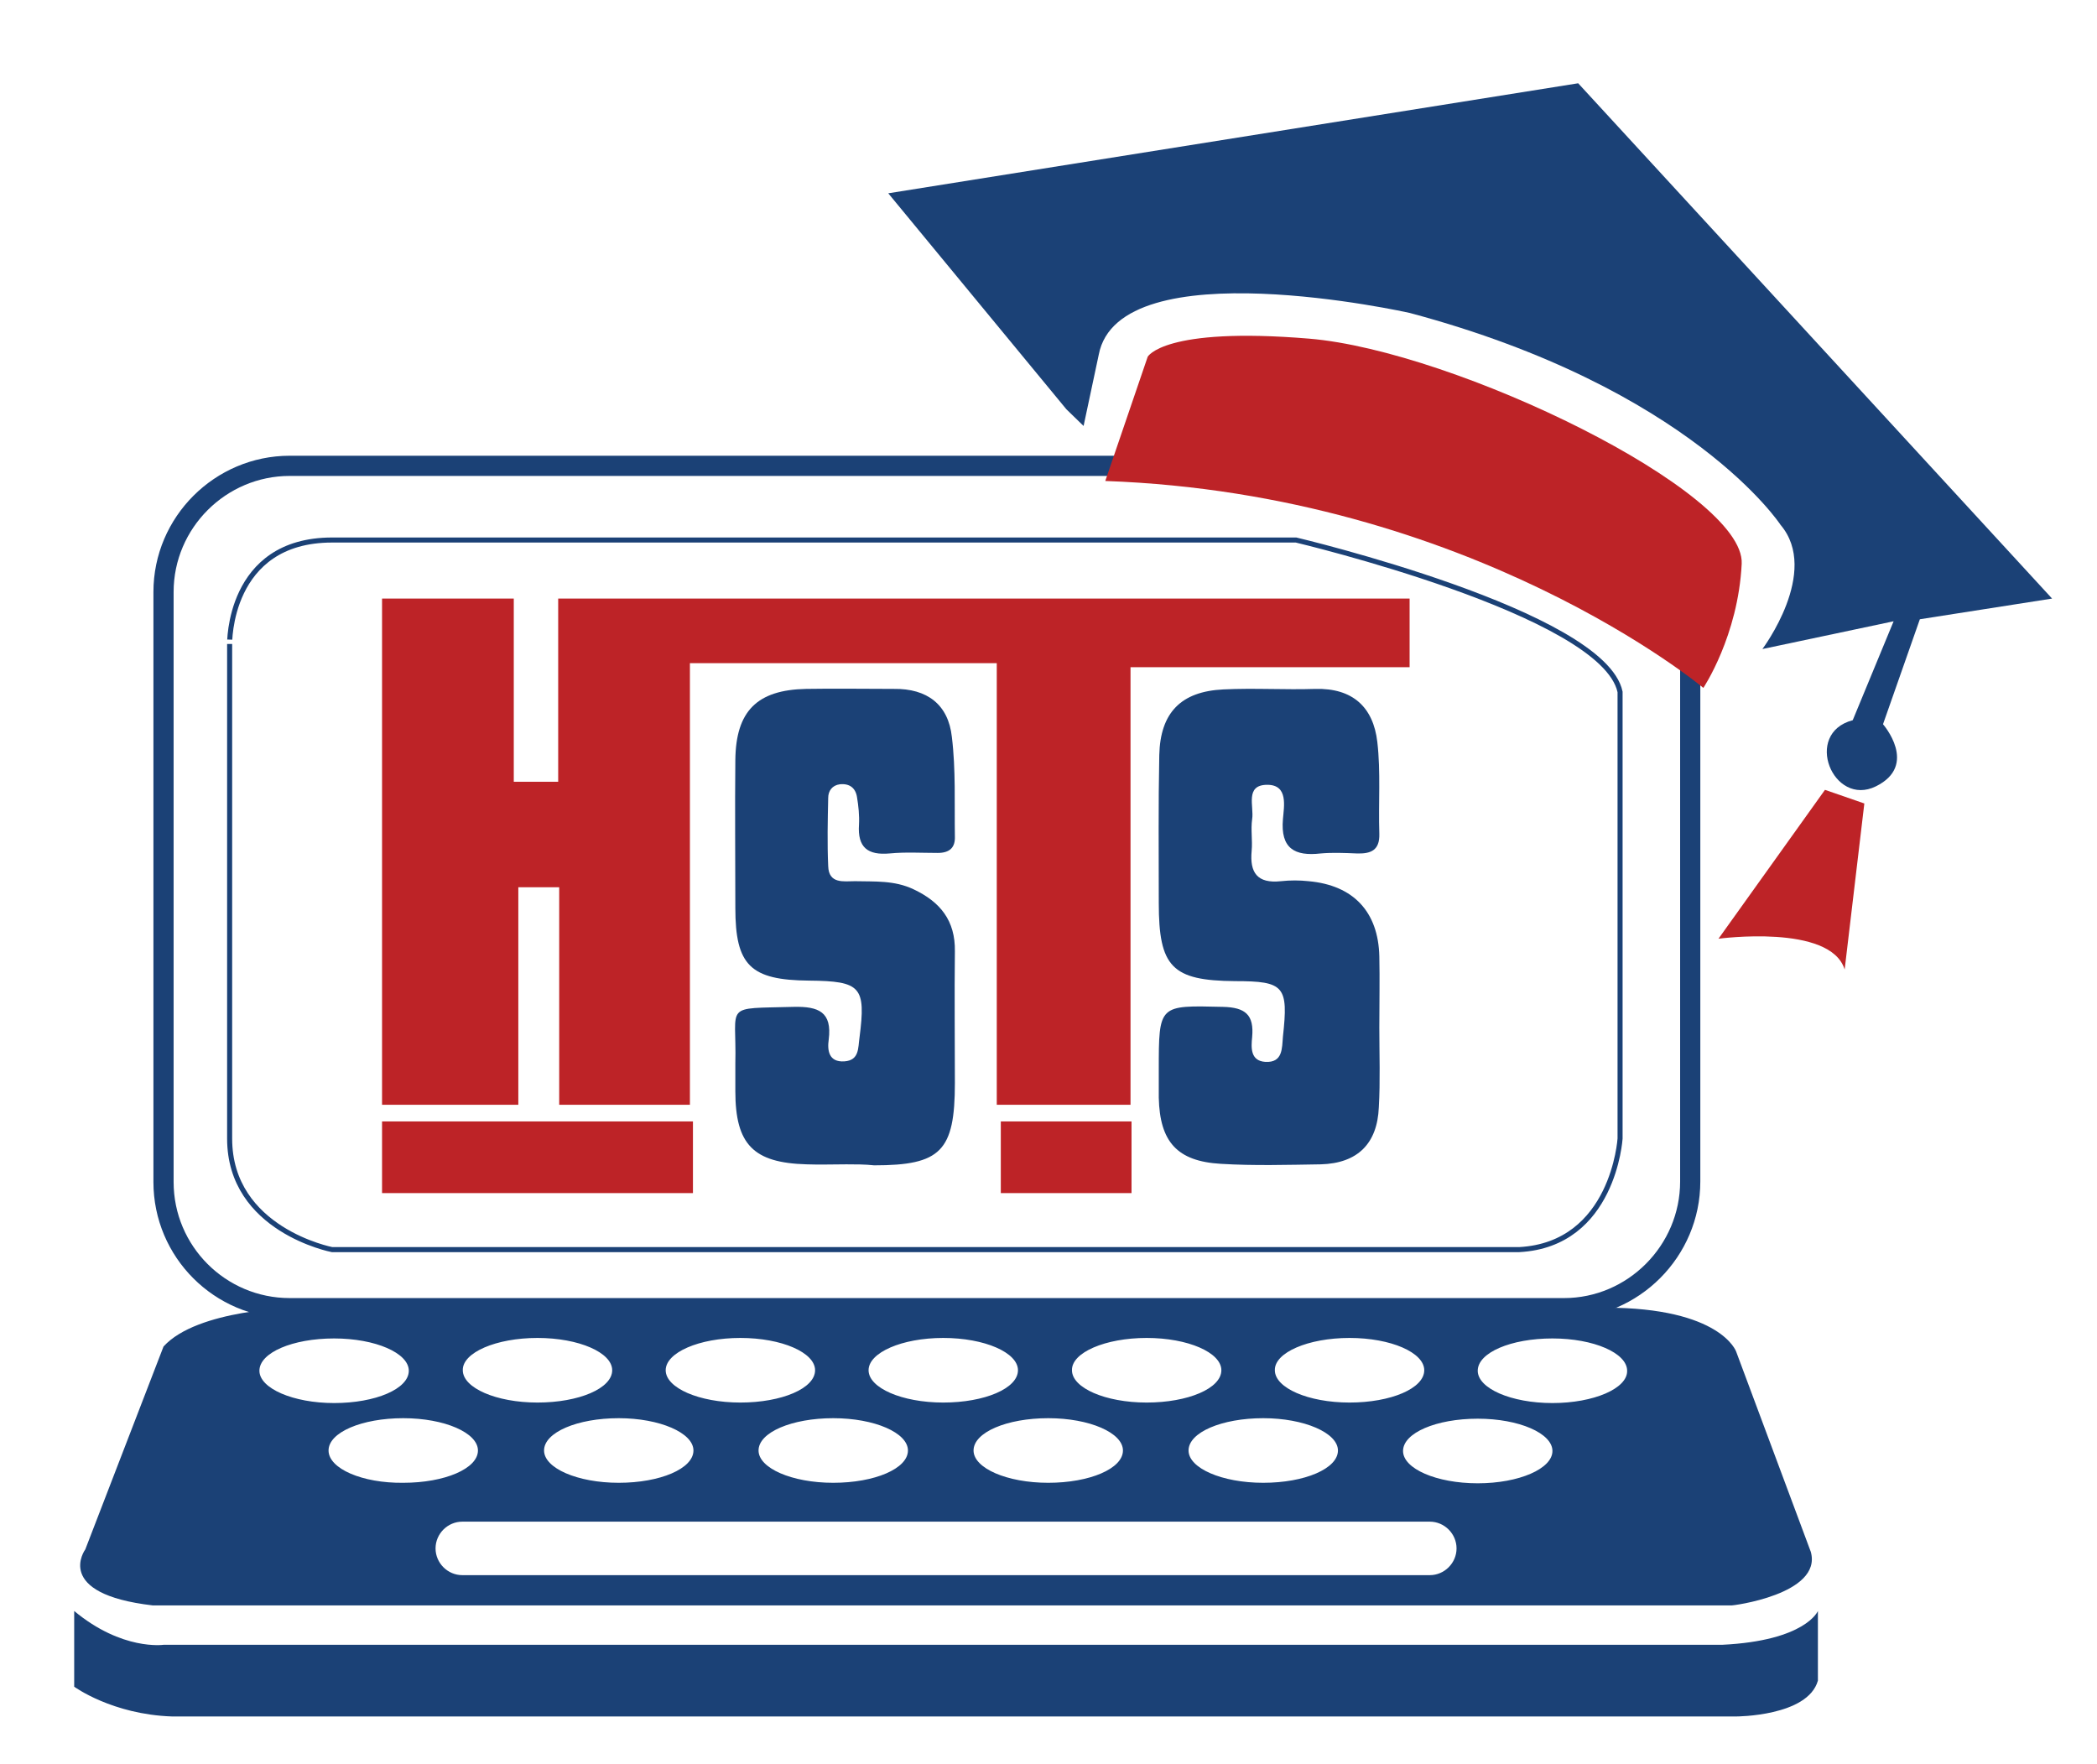 <?xml version="1.0" encoding="utf-8"?>
<!-- Generator: Adobe Illustrator 22.1.0, SVG Export Plug-In . SVG Version: 6.00 Build 0)  -->
<svg version="1.1" id="Layer_1" xmlns="http://www.w3.org/2000/svg" xmlns:xlink="http://www.w3.org/1999/xlink" x="0px" y="0px"
	 viewBox="0 0 415.5 349.5" style="enable-background:new 0 0 415.5 349.5;" xml:space="preserve">
<style type="text/css">
	.st0{fill:#1B4176;}
	.st1{fill:none;stroke:#1B4176;stroke-width:4;stroke-miterlimit:10;}
	.st2{fill:none;stroke:#1B4176;stroke-miterlimit:10;}
	.st3{fill:#BD2327;}
</style>
<g>
	<path class="st0" d="M167.7,230.7c-2.6,0-5.3,0.1-7.9,0c-10.5-0.3-14.1-3.9-14.1-14.5c0-1.8,0-3.7,0-5.5c0.3-12-2.6-10.8,11.6-11.2
		c4.9-0.1,7.6,1,6.9,6.5c-0.3,2.1,0,4.5,3.1,4.3c3-0.2,2.7-2.7,3-4.7c1.3-10.1,0.3-11.2-10-11.3c-11.6-0.1-14.6-3-14.6-14.4
		c0-9.8-0.1-19.5,0-29.3c0.1-9.7,4.3-13.9,14-14.1c5.8-0.1,11.6,0,17.4,0c6.6-0.1,10.8,3.1,11.5,9.5c0.8,6.5,0.5,13.2,0.6,19.7
		c0.1,2.3-1.1,3.3-3.4,3.3c-3.2,0-6.4-0.2-9.5,0.1c-4.4,0.4-6.4-1.2-6.1-5.7c0.1-1.8-0.1-3.7-0.4-5.5c-0.3-1.8-1.5-2.7-3.4-2.5
		c-1.5,0.2-2.3,1.3-2.3,2.7c-0.1,4.5-0.2,9,0,13.5c0.1,3.6,3.1,3,5.3,3c3.9,0.1,7.8-0.2,11.6,1.6c5.3,2.5,8.3,6.2,8.2,12.3
		c-0.1,8.7,0,17.4,0,26.1c0,13.5-2.8,16.3-16,16.3C171.4,230.7,169.5,230.7,167.7,230.7z"/>
	<path class="st0" d="M273.3,203.6c0,5.3,0.2,10.6-0.1,15.8c-0.3,7.2-4.2,11.1-11.5,11.3c-6.6,0.1-13.2,0.3-19.8-0.1
		c-8.7-0.5-12.1-4.4-12.3-13.1c0-1.8,0-3.7,0-5.5c0-13,0-12.8,12.7-12.5c4.5,0.1,6.2,1.6,5.8,6c-0.2,2-0.4,4.7,2.6,4.9
		c3.5,0.2,3.3-2.7,3.5-5c1.1-10,0.3-11-9.5-11c-12.5-0.1-15.1-2.8-15.1-15.5c0-9.8-0.1-19.5,0.1-29.3c0.2-8.4,4.3-12.6,12.7-13
		c6.1-0.3,12.2,0.1,18.2-0.1c7.4-0.2,11.5,3.6,12.3,10.5c0.7,6,0.2,12.1,0.4,18.2c0.1,3.3-1.7,4-4.5,3.9c-2.4-0.1-4.8-0.2-7.1,0
		c-5.2,0.6-8-1-7.5-6.8c0.2-2.5,1.1-6.8-3.1-6.8c-4.5,0-2.6,4.3-3,6.8c-0.3,2.1,0.1,4.2-0.1,6.3c-0.4,4.3,1.1,6.5,5.8,6
		c1.8-0.2,3.7-0.2,5.5,0c8.9,0.8,13.8,6.1,14,14.9C273.4,194.1,273.3,198.9,273.3,203.6z"/>
	<path class="st1" d="M309.9,259.2H57.4c-13.8,0-25-11.2-25-25V117.3c0-13.8,11.3-25,25-25h252.5c13.8,0,25,11.3,25,25v116.8
		C334.9,247.9,323.6,259.2,309.9,259.2z"/>
	<path class="st2" d="M65.8,107h191c0,0,60.9,14.4,64.2,30.1v88.5c0,0-1.3,21-20,22H65.8c0,0-20.3-3.9-20.3-22v-98
		C45.5,127.7,45.1,107,65.8,107z"/>
	<polygon class="st3" points="75.7,118.6 75.7,218.9 102.7,218.9 102.7,175.8 110.8,175.8 110.8,218.9 136.7,218.9 136.7,131.4 
		197.5,131.4 197.5,218.9 224,218.9 224,132.2 279.3,132.2 279.3,118.6 110.6,118.6 110.6,154.9 101.8,154.9 101.8,118.6 	"/>
	<rect x="75.7" y="222.2" class="st3" width="61.6" height="14.2"/>
	<rect x="198.3" y="222.2" class="st3" width="25.9" height="14.2"/>
	<path class="st0" d="M358.8,307.5L344,267.8c0,0-3-8.7-25.9-8.7H58.5c0,0-19.4,0.3-26.1,7.7l-15.5,40.2c0,0-6.5,8.8,13.4,11.1
		h312.7C343.1,318.2,361.1,315.9,358.8,307.5z M267.4,265.1c8.2,0,14.8,2.9,14.8,6.4c0,3.6-6.6,6.4-14.8,6.4
		c-8.2,0-14.8-2.9-14.8-6.4C252.5,268,259.2,265.1,267.4,265.1z M265.1,287.4c0,3.6-6.6,6.4-14.8,6.4c-8.2,0-14.8-2.9-14.8-6.4
		c0-3.6,6.6-6.4,14.8-6.4C258.4,281,265.1,283.9,265.1,287.4z M227.2,265.1c8.2,0,14.8,2.9,14.8,6.4c0,3.6-6.6,6.4-14.8,6.4
		c-8.2,0-14.8-2.9-14.8-6.4C212.3,268,219,265.1,227.2,265.1z M222.5,287.4c0,3.6-6.6,6.4-14.8,6.4c-8.2,0-14.8-2.9-14.8-6.4
		c0-3.6,6.6-6.4,14.8-6.4C215.9,281,222.5,283.9,222.5,287.4z M186.9,265.1c8.2,0,14.8,2.9,14.8,6.4c0,3.6-6.6,6.4-14.8,6.4
		s-14.8-2.9-14.8-6.4C172.1,268,178.7,265.1,186.9,265.1z M179.9,287.4c0,3.6-6.6,6.4-14.8,6.4c-8.2,0-14.8-2.9-14.8-6.4
		c0-3.6,6.6-6.4,14.8-6.4C173.3,281,179.9,283.9,179.9,287.4z M146.7,265.1c8.2,0,14.8,2.9,14.8,6.4c0,3.6-6.6,6.4-14.8,6.4
		c-8.2,0-14.8-2.9-14.8-6.4C131.9,268,138.5,265.1,146.7,265.1z M137.4,287.4c0,3.6-6.6,6.4-14.8,6.4c-8.2,0-14.8-2.9-14.8-6.4
		c0-3.6,6.6-6.4,14.8-6.4C130.7,281,137.4,283.9,137.4,287.4z M106.5,265.1c8.2,0,14.8,2.9,14.8,6.4c0,3.6-6.6,6.4-14.8,6.4
		c-8.2,0-14.8-2.9-14.8-6.4C91.6,268,98.3,265.1,106.5,265.1z M51.4,271.6c0-3.6,6.6-6.4,14.8-6.4c8.2,0,14.8,2.9,14.8,6.4
		c0,3.6-6.6,6.4-14.8,6.4C58.1,278,51.4,275.1,51.4,271.6z M65.1,287.4c0-3.6,6.6-6.4,14.8-6.4c8.2,0,14.8,2.9,14.8,6.4
		c0,3.6-6.6,6.4-14.8,6.4C71.8,293.9,65.1,291,65.1,287.4z M283.3,312.1H91.6c-2.9,0-5.3-2.4-5.3-5.3c0-2.9,2.4-5.3,5.3-5.3h191.7
		c2.9,0,5.3,2.4,5.3,5.3C288.6,309.7,286.2,312.1,283.3,312.1z M292.8,293.9c-8.2,0-14.8-2.9-14.8-6.4c0-3.6,6.6-6.4,14.8-6.4
		c8.2,0,14.8,2.9,14.8,6.4C307.6,291,301,293.9,292.8,293.9z M307.6,278c-8.2,0-14.8-2.9-14.8-6.4c0-3.6,6.6-6.4,14.8-6.4
		c8.2,0,14.8,2.9,14.8,6.4C322.5,275.1,315.8,278,307.6,278z"/>
	<path class="st0" d="M14.7,319.2v15c0,0,7.5,5.5,19.4,5.9H344c0,0,14.2,0,16.2-7.1v-13.8c0,0-2.4,5.9-19,6.7H32.4
		C32.4,325.9,24.2,327.1,14.7,319.2z"/>
	<path class="st3" d="M219,95.3l8.4-24.6c0,0,3.1-6,32-3.6c28.9,2.4,86.4,30.3,85.7,44.6c-0.7,14.3-7.6,24.6-7.6,24.6
		S291.6,97.9,219,95.3z"/>
	<path class="st0" d="M211.3,81.1l-35.3-42.8l136.7-21.8l93.9,102.1l-26.2,4.1l-7.3,20.8c0,0,7.1,8.1-1.4,12.3
		c-8.5,4.2-14.5-10.5-4.6-13.1l8.1-19.6l-26,5.5c0,0,11.5-15.3,3.6-24.6c0,0-17.7-27.1-73.5-42c0,0-57.6-12.9-61.6,8.3l-3,14.1
		L211.3,81.1z"/>
	<path class="st3" d="M361.6,156.5L340.5,186c0,0,22.2-3,25,6.1l3.9-32.9L361.6,156.5z"/>
</g>
<g>
	<path class="st0" d="M167.7,608.7c-2.6,0-5.3,0.1-7.9,0c-10.5-0.3-14.1-3.9-14.1-14.5c0-1.8,0-3.7,0-5.5c0.3-12-2.6-10.8,11.6-11.2
		c4.9-0.1,7.6,1,6.9,6.5c-0.3,2.1,0,4.5,3.1,4.3c3-0.2,2.7-2.7,3-4.7c1.3-10.1,0.3-11.2-10-11.3c-11.6-0.1-14.6-3-14.6-14.4
		c0-9.8-0.1-19.5,0-29.3c0.1-9.7,4.3-13.9,14-14.1c5.8-0.1,11.6,0,17.4,0c6.6-0.1,10.8,3.1,11.5,9.5c0.8,6.5,0.5,13.2,0.6,19.7
		c0.1,2.3-1.1,3.3-3.4,3.3c-3.2,0-6.4-0.2-9.5,0.1c-4.4,0.4-6.4-1.2-6.1-5.7c0.1-1.8-0.1-3.7-0.4-5.5c-0.3-1.8-1.5-2.7-3.4-2.5
		c-1.5,0.2-2.3,1.3-2.3,2.7c-0.1,4.5-0.2,9,0,13.5c0.1,3.6,3.1,3,5.3,3c3.9,0.1,7.8-0.2,11.6,1.6c5.3,2.5,8.3,6.2,8.2,12.3
		c-0.1,8.7,0,17.4,0,26.1c0,13.5-2.8,16.3-16,16.3C171.4,608.7,169.5,608.7,167.7,608.7z"/>
	<path class="st0" d="M273.3,581.6c0,5.3,0.2,10.6-0.1,15.8c-0.3,7.2-4.2,11.1-11.5,11.3c-6.6,0.1-13.2,0.3-19.8-0.1
		c-8.7-0.5-12.1-4.4-12.3-13.1c0-1.8,0-3.7,0-5.5c0-13,0-12.8,12.7-12.5c4.5,0.1,6.2,1.6,5.8,6c-0.2,2-0.4,4.7,2.6,4.9
		c3.5,0.2,3.3-2.7,3.5-5c1.1-10,0.3-11-9.5-11c-12.5-0.1-15.1-2.8-15.1-15.5c0-9.8-0.1-19.5,0.1-29.3c0.2-8.4,4.3-12.6,12.7-13
		c6.1-0.3,12.2,0.1,18.2-0.1c7.4-0.2,11.5,3.6,12.3,10.5c0.7,6,0.2,12.1,0.4,18.2c0.1,3.3-1.7,4-4.5,3.9c-2.4-0.1-4.8-0.2-7.1,0
		c-5.2,0.6-8-1-7.5-6.8c0.2-2.5,1.1-6.8-3.1-6.8c-4.5,0-2.6,4.3-3,6.8c-0.3,2.1,0.1,4.2-0.1,6.3c-0.4,4.3,1.1,6.5,5.8,6
		c1.8-0.2,3.7-0.2,5.5,0c8.9,0.8,13.8,6.1,14,14.9C273.4,572.1,273.3,576.9,273.3,581.6z"/>
	<path class="st1" d="M309.9,637.2H57.4c-13.8,0-25-11.3-25-25V495.3c0-13.8,11.3-25,25-25h252.5c13.8,0,25,11.3,25,25v116.8
		C334.9,625.9,323.6,637.2,309.9,637.2z"/>
	<path class="st2" d="M65.8,485h191c0,0,60.9,14.4,64.2,30.1v88.5c0,0-1.3,21-20,22H65.8c0,0-20.3-3.9-20.3-22v-98
		C45.5,505.7,45.1,485,65.8,485z"/>
	<polygon class="st3" points="75.7,496.6 75.7,596.9 102.7,596.9 102.7,553.8 110.8,553.8 110.8,596.9 136.7,596.9 136.7,509.4 
		197.5,509.4 197.5,596.9 224,596.9 224,510.2 279.3,510.2 279.3,496.6 110.6,496.6 110.6,532.9 101.8,532.9 101.8,496.6 	"/>
	<rect x="75.7" y="600.2" class="st3" width="61.6" height="14.2"/>
	<rect x="198.3" y="600.2" class="st3" width="25.9" height="14.2"/>
	<path class="st0" d="M358.8,685.5L344,645.8c0,0-3-8.7-25.9-8.7H58.5c0,0-19.4,0.3-26.1,7.7l-15.5,40.2c0,0-6.5,8.8,13.4,11.1
		h312.7C343.1,696.2,361.1,693.9,358.8,685.5z M267.4,643.1c8.2,0,14.8,2.9,14.8,6.4s-6.6,6.4-14.8,6.4c-8.2,0-14.8-2.9-14.8-6.4
		S259.2,643.1,267.4,643.1z M265.1,665.4c0,3.6-6.6,6.4-14.8,6.4c-8.2,0-14.8-2.9-14.8-6.4c0-3.6,6.6-6.4,14.8-6.4
		C258.4,659,265.1,661.9,265.1,665.4z M227.2,643.1c8.2,0,14.8,2.9,14.8,6.4s-6.6,6.4-14.8,6.4c-8.2,0-14.8-2.9-14.8-6.4
		S219,643.1,227.2,643.1z M222.5,665.4c0,3.6-6.6,6.4-14.8,6.4c-8.2,0-14.8-2.9-14.8-6.4c0-3.6,6.6-6.4,14.8-6.4
		C215.9,659,222.5,661.9,222.5,665.4z M186.9,643.1c8.2,0,14.8,2.9,14.8,6.4s-6.6,6.4-14.8,6.4s-14.8-2.9-14.8-6.4
		S178.7,643.1,186.9,643.1z M179.9,665.4c0,3.6-6.6,6.4-14.8,6.4c-8.2,0-14.8-2.9-14.8-6.4c0-3.6,6.6-6.4,14.8-6.4
		C173.3,659,179.9,661.9,179.9,665.4z M146.7,643.1c8.2,0,14.8,2.9,14.8,6.4s-6.6,6.4-14.8,6.4c-8.2,0-14.8-2.9-14.8-6.4
		S138.5,643.1,146.7,643.1z M137.4,665.4c0,3.6-6.6,6.4-14.8,6.4c-8.2,0-14.8-2.9-14.8-6.4c0-3.6,6.6-6.4,14.8-6.4
		C130.7,659,137.4,661.9,137.4,665.4z M106.5,643.1c8.2,0,14.8,2.9,14.8,6.4s-6.6,6.4-14.8,6.4c-8.2,0-14.8-2.9-14.8-6.4
		S98.3,643.1,106.5,643.1z M51.4,649.6c0-3.6,6.6-6.4,14.8-6.4c8.2,0,14.8,2.9,14.8,6.4s-6.6,6.4-14.8,6.4
		C58.1,656,51.4,653.1,51.4,649.6z M65.1,665.4c0-3.6,6.6-6.4,14.8-6.4c8.2,0,14.8,2.9,14.8,6.4c0,3.6-6.6,6.4-14.8,6.4
		C71.8,671.9,65.1,669,65.1,665.4z M283.3,690.1H91.6c-2.9,0-5.3-2.4-5.3-5.3c0-2.9,2.4-5.3,5.3-5.3h191.7c2.9,0,5.3,2.4,5.3,5.3
		C288.6,687.7,286.2,690.1,283.3,690.1z M292.8,671.9c-8.2,0-14.8-2.9-14.8-6.4c0-3.6,6.6-6.4,14.8-6.4c8.2,0,14.8,2.9,14.8,6.4
		C307.6,669,301,671.9,292.8,671.9z M307.6,656c-8.2,0-14.8-2.9-14.8-6.4s6.6-6.4,14.8-6.4c8.2,0,14.8,2.9,14.8,6.4
		S315.8,656,307.6,656z"/>
	<path class="st0" d="M14.7,697.2v15c0,0,7.5,5.5,19.4,5.9H344c0,0,14.2,0,16.2-7.1v-13.8c0,0-2.4,5.9-19,6.7H32.4
		C32.4,703.9,24.2,705.1,14.7,697.2z"/>
	<path class="st3" d="M219,473.3l8.4-24.6c0,0,3.1-6,32-3.6c28.9,2.4,86.4,30.3,85.7,44.6c-0.7,14.3-7.6,24.6-7.6,24.6
		S291.6,475.9,219,473.3z"/>
	<path class="st0" d="M211.3,459.1l-35.3-42.8l136.7-21.8l93.9,102.1l-26.2,4.1l-7.3,20.8c0,0,7.1,8.1-1.4,12.3
		c-8.5,4.2-14.5-10.5-4.6-13.1l8.1-19.6l-26,5.5c0,0,11.5-15.3,3.6-24.6c0,0-17.7-27.1-73.5-42c0,0-57.6-12.9-61.6,8.3l-3,14.1
		L211.3,459.1z"/>
	<path class="st3" d="M361.6,534.5L340.5,564c0,0,22.2-3,25,6.1l3.9-32.9L361.6,534.5z"/>
</g>
</svg>

